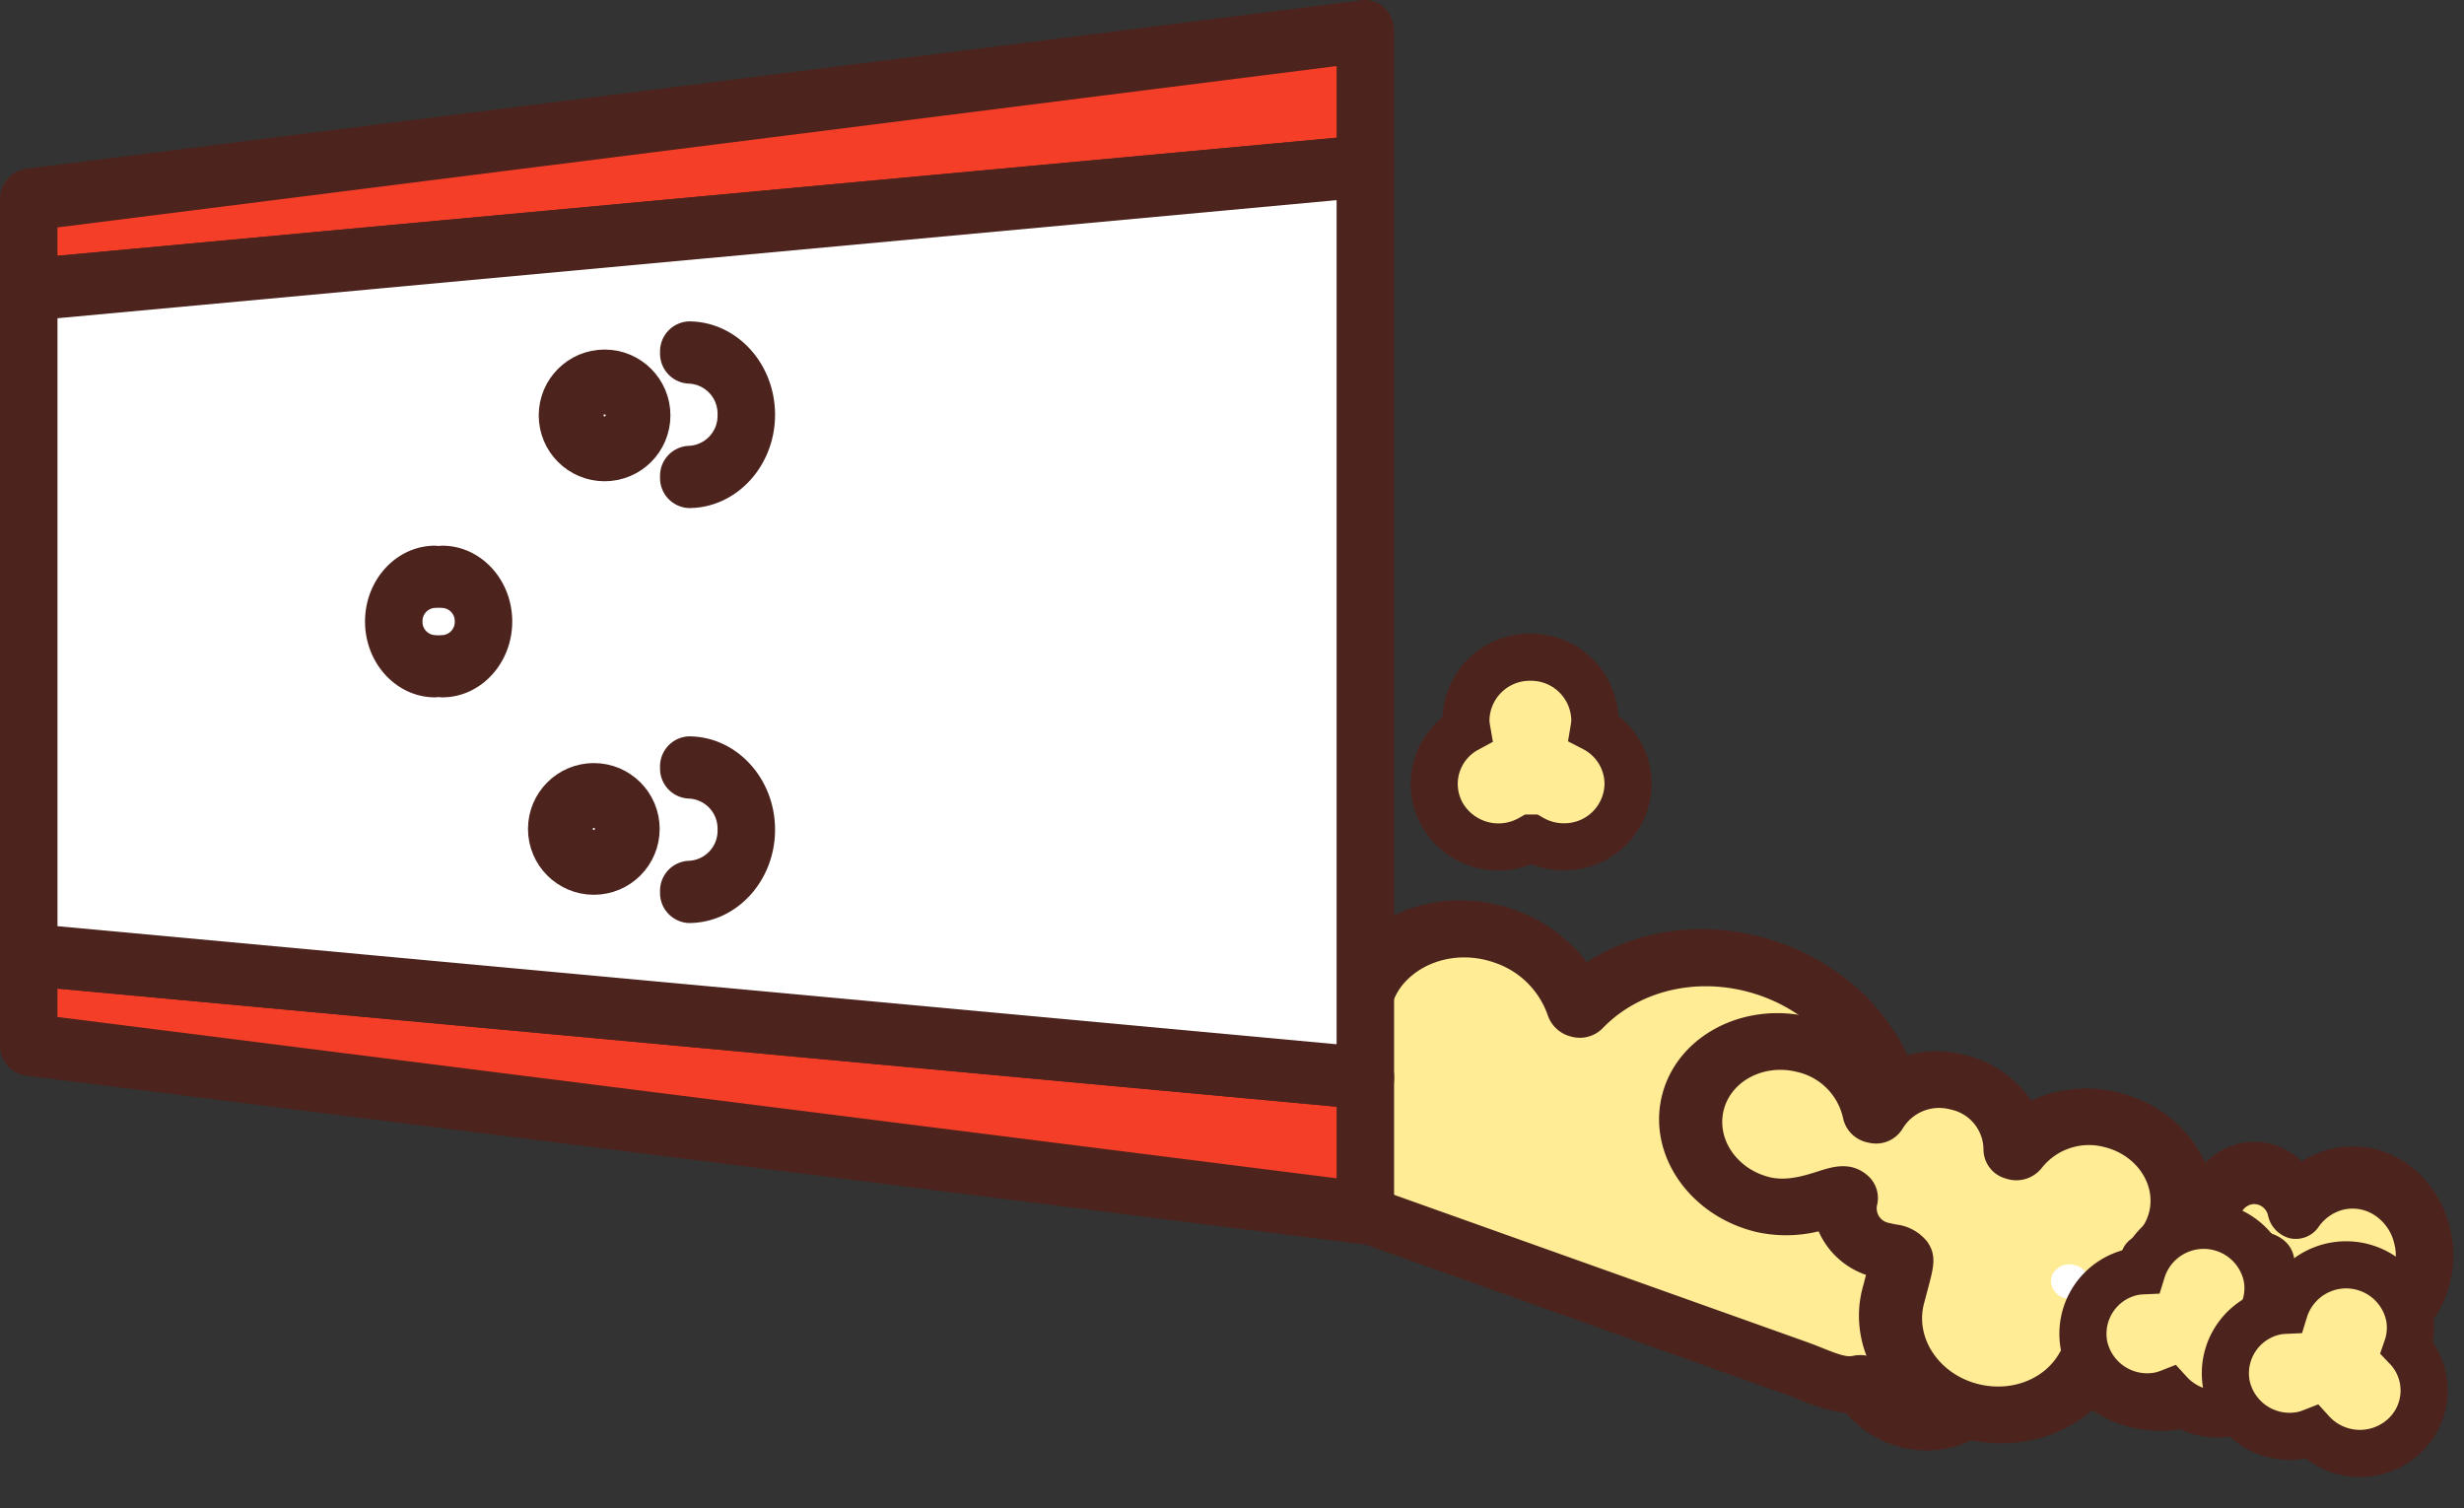 <svg xmlns="http://www.w3.org/2000/svg" width="418.232" height="256.034" viewBox="0 0 418.232 256.034">
  <rect x="0" y="0" width="418.232" height="256.034" fill="#333333" stroke="none"/>
  <g id="Group_29" data-name="Group 29" transform="translate(-565.54 -1991.289)">
    <g id="Group_27" data-name="Group 27" transform="translate(724.404 2100.196) rotate(20)">
      <path id="Path_75" data-name="Path 75" d="M193.728,43.236c-.1,0-.185.023-.277.026a17.027,17.027,0,0,0-9.582-12.507c4.479-1.466,7.717-5.266,7.747-9.747.037-5.713-5.127-10.311-11.534-10.27a12.605,12.605,0,0,0-6.73,1.982C168.173,4.5,158.293-1.018,146.9-.945c-12.949.083-24.029,7.362-28.515,17.54a19.836,19.836,0,0,0-15.9-7.371c-10.716.069-19.453,7.87-19.515,17.425a15.512,15.512,0,0,0,2,7.586,17.936,17.936,0,0,0-2.047-.173,17.164,17.164,0,0,0-14.68,8.009c-.1-.161-.192-.328-.3-.486a9.559,9.559,0,0,0,3.887-7.451c.036-5.458-4.9-9.852-11.021-9.813a11.381,11.381,0,0,0-10.065,5.791,30.544,30.544,0,0,0-6.6-.742A29.408,29.408,0,0,0,23.33,38a14.538,14.538,0,0,0-9.7-3.5C5.978,34.557-.262,40.129-.307,46.955S5.816,59.27,13.469,59.221a15.456,15.456,0,0,0,3.291-.408c2.327,11.451,51.306,11.594,54.177.57,3,2.7,7.178,2.417,11.807,2.387l91.462-.588c4.2-.027,8.06.678,11.251-1.367A11.509,11.509,0,0,0,193.6,63c6.124-.039,11.114-4.5,11.15-9.955S199.849,43.2,193.728,43.236Zm0,0" transform="translate(10.803 4.724)" fill="#ffec95"/>
      <path id="Path_76" data-name="Path 76" d="M18.063,68.767C7.792,68.5-.4,60.991-.338,51.749c.062-9.456,8.74-17.2,19.345-17.273a20.767,20.767,0,0,1,9.2,2.033,35.738,35.738,0,0,1,21.324-7.171,32.5,32.5,0,0,1,4.1.237A17.579,17.579,0,0,1,66.19,24.289c7.542-.049,13.882,4.452,15.783,10.619.4-.112.807-.214,1.214-.3a18.712,18.712,0,0,1-.247-3.16c.08-12.18,11.26-22.165,24.923-22.253a26.532,26.532,0,0,1,14.561,4.16C129.035,4.545,140.072-.9,152.274-.98c11.208-.072,21.678,4.569,28.36,12.342a18.792,18.792,0,0,1,4.824-.659c9.36-.06,16.931,6.684,16.876,15.029a14.379,14.379,0,0,1-4.273,9.952,20.916,20.916,0,0,1,5.131,7.947c7.091,1.583,12.32,7.309,12.275,14.14-.053,8.093-7.481,14.725-16.558,14.784a17.687,17.687,0,0,1-8.987-2.364,27.228,27.228,0,0,1-7.985.589c-.79-.022-1.6-.053-2.417-.048l-92.542.6a35.7,35.7,0,0,1-7.628-.469C74.023,81.316,22.548,80.427,18.063,68.767Zm4.07-9.987a5.8,5.8,0,0,1,2.908.746,4.718,4.718,0,0,1,2.351,3.133c1.913,9.4,41.271,9.6,43.656.46a5.152,5.152,0,0,1,3.788-3.573,5.788,5.788,0,0,1,5.292,1.206c1.064.961,2.826,1.054,6.858,1l92.6-.6c.975-.006,1.931.023,2.869.053,2.638.084,4.3.1,5.244-.508a5.838,5.838,0,0,1,7.091.624,5.9,5.9,0,0,0,4.181,1.654c3.153-.02,5.727-2.321,5.745-5.13a5.32,5.32,0,0,0-5.454-5.052,4.915,4.915,0,0,1-.5.025,5.135,5.135,0,0,1-5.291-4.08,12.244,12.244,0,0,0-6.923-9.033,4.606,4.606,0,0,1-2.689-4.557,5,5,0,0,1,3.558-4.131,5.724,5.724,0,0,0,4.168-5.213c.02-3.063-2.757-5.533-6.189-5.511a6.738,6.738,0,0,0-3.6,1.068,5.942,5.942,0,0,1-4.29.8,5.27,5.27,0,0,1-3.5-2.3c-4.411-7-12.758-11.318-21.785-11.26-10.427.067-19.645,5.74-23.485,14.453a5.409,5.409,0,0,1-4.4,3.05,5.566,5.566,0,0,1-5.037-2,14.394,14.394,0,0,0-11.49-5.334c-7.736.05-14.065,5.7-14.11,12.6a11.2,11.2,0,0,0,1.462,5.473,4.373,4.373,0,0,1-.481,4.9,5.709,5.709,0,0,1-5.066,2,13.171,13.171,0,0,0-1.371-.139,11.632,11.632,0,0,0-9.918,5.433,5.576,5.576,0,0,1-4.723,2.573h-.04a5.427,5.427,0,0,1-4.69-2.452,5.029,5.029,0,0,1,.915-6.415A4.954,4.954,0,0,0,71.8,38.93c.018-2.808-2.529-5.076-5.678-5.056a5.811,5.811,0,0,0-5.174,2.992,5.672,5.672,0,0,1-6.172,2.67,24.358,24.358,0,0,0-5.317-.613A23.518,23.518,0,0,0,32.69,45.9a5.837,5.837,0,0,1-7.814.308,8.882,8.882,0,0,0-5.934-2.145c-4.675.03-8.505,3.45-8.532,7.618s3.758,7.539,8.437,7.509a9.366,9.366,0,0,0,2-.262A6.183,6.183,0,0,1,22.133,58.781Zm0,0" transform="translate(0 0)" fill="#4c241d"/>
      <path id="Path_77" data-name="Path 77" d="M21.343,23.826A5.028,5.028,0,0,1,16,19.069c.035-5.288-4.76-9.557-10.69-9.519A5.028,5.028,0,0,1-.031,4.794c.017-2.647,2.437-4.809,5.4-4.828C17.231-.111,26.82,8.428,26.751,19,26.734,21.647,24.311,23.807,21.343,23.826Zm0,0" transform="translate(146.752 19.416)" fill="#fff"/>
    </g>
    <g id="Group_26" data-name="Group 26" transform="translate(981.93 1991.289) rotate(90)">
      <g id="Group_24" data-name="Group 24" transform="translate(0 0)">
        <g id="_002-popcorn-1" data-name="002-popcorn-1" transform="translate(0 0)">
          <path id="Path_11" data-name="Path 11" d="M0,0,28.61,226.868H43.88L22.942,0ZM0,0" transform="translate(5.284 184.642)" fill="#f53e28"/>
          <path id="Path_12" data-name="Path 12" d="M49.164,236.628H33.9a5.151,5.151,0,0,1-5.245-4.313L.036,5.444a4.64,4.64,0,0,1,1.3-3.808A5.486,5.486,0,0,1,5.281,0H28.223a5.133,5.133,0,0,1,5.26,4.464L54.425,231.335a4.659,4.659,0,0,1-1.375,3.713A5.465,5.465,0,0,1,49.164,236.628ZM38.6,226.871h4.819L23.373,9.757H11.215Zm0,0" transform="translate(0 179.762)" fill="#4c241d"/>
          <path id="Path_13" data-name="Path 13" d="M43.88,0H20.939L0,226.868H15.267Zm0,0" transform="translate(162.054 184.642)" fill="#f53e28"/>
          <path id="Path_14" data-name="Path 14" d="M20.549,236.628H5.279a5.47,5.47,0,0,1-3.886-1.58,4.649,4.649,0,0,1-1.375-3.713L20.957,4.464A5.138,5.138,0,0,1,26.221,0H49.162a5.474,5.474,0,0,1,3.943,1.636,4.633,4.633,0,0,1,1.3,3.808L25.792,232.315A5.15,5.15,0,0,1,20.549,236.628Zm-9.521-9.757h4.819L43.228,9.757H31.07Zm0,0" transform="translate(156.772 179.762)" fill="#4c241d"/>
          <path id="Path_15" data-name="Path 15" d="M128.366,0H0L20.939,226.868h112.89L154.767,0Zm0,0" transform="translate(28.226 184.642)" fill="#fff"/>
          <path id="Path_16" data-name="Path 16" d="M139.107,236.628H26.22a5.133,5.133,0,0,1-5.26-4.464L.019,5.293A4.659,4.659,0,0,1,1.393,1.58,5.477,5.477,0,0,1,5.282,0H160.049a5.477,5.477,0,0,1,3.889,1.58,4.659,4.659,0,0,1,1.375,3.713L144.371,232.164A5.138,5.138,0,0,1,139.107,236.628ZM31.07,226.871H134.261L154.3,9.757H11.029Zm0,0" transform="translate(22.944 179.762)" fill="#4c241d"/>
          <g id="Group_25" data-name="Group 25" transform="matrix(-0.242, 0.97, -0.97, -0.242, 255.074, 38.477)">
            <path id="Path_17" data-name="Path 17" d="M83.292,25.316c-7.929.037-13.486,6.873-13.475,4.506.019-3.966-3.581-7.163-8.037-7.142S58,23.849,58.039,15.516C58.081,6.8,50.166-.235,40.362-.189,31.93-.15,24.881,5.123,23.037,12.144a14.115,14.115,0,0,0-9.624-3.6C5.982,8.581-.067,13.967-.1,20.577s5.966,11.94,13.4,11.9a14.87,14.87,0,0,0,3.54-.488,12.772,12.772,0,0,0-2.889,7.933c-.036,7.6,6.854,13.719,15.393,13.679,6.722-.032,12.4-3.9,14.557-9.239,1.065,5.21,6.17,9.142,12.351,9.113,6.026-.028,11.07-3.816,12.35-8.845,2.31,5.133,7.937,8.75,14.557,8.719,8.7-.041,15.79-6.35,15.827-14.093S91.994,25.276,83.292,25.316Zm0,0" transform="translate(5.357 4.76)" fill="#ffec95"/>
            <path id="Path_18" data-name="Path 18" d="M88.492,62.9a22.4,22.4,0,0,1-14.044-4.7,19.246,19.246,0,0,1-12.864,4.824,18.945,18.945,0,0,1-12.886-4.8,22.42,22.42,0,0,1-14.022,4.928c-11.492.054-20.8-8.219-20.753-18.442a16.024,16.024,0,0,1,.317-3.121C5.974,39.863-.159,33.255-.121,25.363-.077,16.126,8.409,8.57,18.792,8.521a20.637,20.637,0,0,1,7.16,1.221C30.073,3.7,37.458-.176,45.741-.215,58.5-.275,68.83,8.908,68.775,20.254l-.033,2.474a13.641,13.641,0,0,1,9.6,5.225,23.256,23.256,0,0,1,10.332-2.664c11.656-.055,21.1,8.338,21.05,18.706S100.147,62.847,88.492,62.9ZM73.983,44.609a5.355,5.355,0,0,1,4.971,2.973,10.278,10.278,0,0,0,9.583,5.743c5.722-.027,10.4-4.19,10.422-9.28s-4.612-9.207-10.333-9.18c-2.993.014-5.785,1.745-7.827,3.009-2,1.231-4.728,2.92-7.951,1.429a5.065,5.065,0,0,1-3.057-4.694,2.525,2.525,0,0,0-2.677-2.381l-1.2.033a7.914,7.914,0,0,1-5.9-1.556c-2.141-1.844-2.1-4-2.039-7.57l.038-2.832c.029-6.065-5.5-10.978-12.317-10.946-5.78.027-10.742,3.562-12.063,8.595a5.15,5.15,0,0,1-3.814,3.56,5.851,5.851,0,0,1-5.306-1.254,8.429,8.429,0,0,0-5.766-2.162c-4.453.021-8.09,3.257-8.108,7.217s3.587,7.163,8.04,7.142a8.955,8.955,0,0,0,2.12-.314,5.719,5.719,0,0,1,5.82,1.849,4.352,4.352,0,0,1-.045,5.509,8.31,8.31,0,0,0-1.888,5.164c-.024,4.944,4.475,8.942,10.033,8.916a10.185,10.185,0,0,0,9.473-6.03,5.52,5.52,0,0,1,5.509-3.2,5.128,5.128,0,0,1,4.847,3.875,6.983,6.983,0,0,0,7.079,5.226,7.234,7.234,0,0,0,7.082-5.076,5.278,5.278,0,0,1,4.828-3.751C73.688,44.613,73.835,44.609,73.983,44.609Zm0,0" transform="translate(0 0)" fill="#4c241d"/>
            <path id="Path_21" data-name="Path 21" d="M6.542,2.887a3.148,3.148,0,0,1-3.29,2.93,3.08,3.08,0,0,1-3.266-2.9A3.151,3.151,0,0,1,3.28-.015,3.077,3.077,0,0,1,6.542,2.887Zm0,0" transform="translate(31.569 27.085)" fill="#fff"/>
          </g>
          <g id="Group_28" data-name="Group 28" transform="translate(193.809 0)">
            <path id="Path_22" data-name="Path 22" d="M28.962,7.343a6.5,6.5,0,0,0-2.435,1.214c-2.112-6.214-9.14-9.849-16-8.132C3.486,2.187-.675,8.887,1.232,15.389A12.1,12.1,0,0,0,5.918,21.8c-.021.006-.045.006-.066.011A7.276,7.276,0,0,0,.277,30.791a8.014,8.014,0,0,0,9.717,5.151c4.221-1.058,5.312-9.877,5.575-8.978a8.009,8.009,0,0,0,9.714,5.151c4.224-1.058,6.72-5.078,5.575-8.978-.74-2.518-.906-3.721,1.468-4.316a5.914,5.914,0,0,0,4.529-7.295A6.5,6.5,0,0,0,28.962,7.343Zm0,0" transform="translate(5.284 4.882)" fill="#ffec95"/>
            <path id="Path_23" data-name="Path 23" d="M13.184,45.961a13.938,13.938,0,0,1-6.544-1.622,12.291,12.291,0,0,1-6.173-7.39,11.3,11.3,0,0,1,1.29-9.26,12.491,12.491,0,0,1,1.55-2,16.222,16.222,0,0,1-1.888-4.14A15.854,15.854,0,0,1,3.228,8.582,18.247,18.247,0,0,1,14.426.6a19.2,19.2,0,0,1,19.9,6.639c5.707-.712,11.349,2.58,12.908,7.892a10.044,10.044,0,0,1-1.145,8.219,11.245,11.245,0,0,1-4.653,4.171c1.369,6.24-2.74,12.5-9.487,14.188a14.19,14.19,0,0,1-9.209-.8,10.145,10.145,0,0,1-6.082,4.632A14.432,14.432,0,0,1,13.184,45.961Zm-.846-14.509a2.544,2.544,0,0,0-1.42,1.094,2.265,2.265,0,0,0-.257,1.851,2.47,2.47,0,0,0,1.236,1.48,2.766,2.766,0,0,0,1.583.313c.414-.508,1.027-1.725,1.837-4.562.329-1.164,1.345-4.71,5.478-4.724h.015a5.345,5.345,0,0,1,5.142,3.671,2.677,2.677,0,0,0,3.239,1.714A2.429,2.429,0,0,0,31.047,29.3c-2.03-6.932,1.7-9.428,5.182-10.3a1.061,1.061,0,0,0,.816-1.312,1.166,1.166,0,0,0-1.417-.748h0a1.215,1.215,0,0,0-.4.232,5.6,5.6,0,0,1-4.88.958A5.1,5.1,0,0,1,26.774,14.9a8,8,0,0,0-9.59-4.886,7.816,7.816,0,0,0-4.8,3.423A6.8,6.8,0,0,0,11.613,19a7.323,7.323,0,0,0,2.822,3.836,4.692,4.692,0,0,1,1.934,4.86,5.074,5.074,0,0,1-3.886,3.73C12.435,31.43,12.386,31.444,12.338,31.452Zm0,0" transform="translate(0 0)" fill="#4c241d"/>
          </g>
          <path id="Path_25" data-name="Path 25" d="M12.871,16.773C5.771,16.773,0,11.438,0,4.88A5.091,5.091,0,0,1,5.278,0,5.092,5.092,0,0,1,10.56,4.88a2.231,2.231,0,0,0,2.311,2.136A2.23,2.23,0,0,0,15.18,4.88,5.094,5.094,0,0,1,20.461,0a5.094,5.094,0,0,1,5.281,4.88C25.743,11.438,19.969,16.773,12.871,16.773Zm0,0" transform="translate(92.622 337.657)" fill="#4c241d"/>
          <path id="Path_26" data-name="Path 26" d="M26.4,19.517a5.091,5.091,0,0,1-5.278-4.88A5.1,5.1,0,0,0,15.841,9.76a5.1,5.1,0,0,0-5.281,4.877,5.091,5.091,0,0,1-5.278,4.88A5.094,5.094,0,0,1,0,14.637C0,6.566,7.106,0,15.841,0S31.683,6.566,31.683,14.637A5.094,5.094,0,0,1,26.4,19.517Zm0,0" transform="translate(124.984 284.836)" fill="#4c241d"/>
          <path id="Path_27" data-name="Path 27" d="M26.4,19.517a5.091,5.091,0,0,1-5.278-4.88A5.1,5.1,0,0,0,15.841,9.76a5.1,5.1,0,0,0-5.281,4.877,5.091,5.091,0,0,1-5.278,4.88A5.094,5.094,0,0,1,0,14.637C0,6.566,7.106,0,15.841,0S31.683,6.566,31.683,14.637A5.094,5.094,0,0,1,26.4,19.517Zm0,0" transform="translate(54.552 284.836)" fill="#4c241d"/>
          <path id="Path_79" data-name="Path 79" d="M12.871,16.773C5.771,16.773,0,11.438,0,4.88A5.091,5.091,0,0,1,5.278,0,5.092,5.092,0,0,1,10.56,4.88a2.231,2.231,0,0,0,2.311,2.136A2.23,2.23,0,0,0,15.18,4.88,5.094,5.094,0,0,1,20.461,0a5.094,5.094,0,0,1,5.281,4.88C25.743,11.438,19.969,16.773,12.871,16.773Zm0,0" transform="matrix(-1, 0, 0, -1, 118.364, 346.218)" fill="#4c241d"/>
          <g id="Ellipse_1" data-name="Ellipse 1" transform="translate(59.331 302.593)" fill="#fff" stroke="#4c241d" stroke-linecap="round" stroke-linejoin="round" stroke-width="11">
            <circle cx="11.177" cy="11.177" r="11.177" stroke="none"/>
            <circle cx="11.177" cy="11.177" r="5.677" fill="none"/>
          </g>
          <g id="Ellipse_2" data-name="Ellipse 2" transform="translate(129.52 304.417)" fill="#fff" stroke="#4c241d" stroke-linecap="round" stroke-linejoin="round" stroke-width="11">
            <circle cx="11.177" cy="11.177" r="11.177" stroke="none"/>
            <circle cx="11.177" cy="11.177" r="5.677" fill="none"/>
          </g>
        </g>
        <path id="Path_9" data-name="Path 9" d="M32.189,10.954A10.806,10.806,0,0,0,21.537,0a10.665,10.665,0,0,0-9.473,5.768,10.385,10.385,0,0,0-1.334-.135A10.84,10.84,0,0,0,0,16.582,10.84,10.84,0,0,0,10.73,27.53a10.439,10.439,0,0,0,1.488-.153A10.573,10.573,0,0,0,26.781,31.5a11.024,11.024,0,0,0,4.038-14.86q-.058-.1-.118-.208A11.009,11.009,0,0,0,32.189,10.954Z" transform="translate(111.549 140.046)" fill="#ffec95" stroke="#4c241d" stroke-width="8"/>
        <path id="Path_36" data-name="Path 36" d="M32.861,10.878a10.966,10.966,0,0,0-20.539-5.17,11.017,11.017,0,0,0-1.361-.138A10.733,10.733,0,0,0,.067,16.265,10.948,10.948,0,0,0,11.051,27.048a11.022,11.022,0,0,0,1.516-.144,11.06,11.06,0,0,0,14.864,4.1,10.538,10.538,0,0,0,4.057-14.56q-.06-.1-.122-.2A10.423,10.423,0,0,0,32.861,10.878Z" transform="translate(212.685 66.058) rotate(-102)" fill="#ffec95" stroke="#4c241d" stroke-width="8"/>
        <path id="Path_37" data-name="Path 37" d="M32.861,10.878a10.966,10.966,0,0,0-20.539-5.17,11.017,11.017,0,0,0-1.361-.138A10.733,10.733,0,0,0,.067,16.265,10.948,10.948,0,0,0,11.051,27.048a11.022,11.022,0,0,0,1.516-.144,11.06,11.06,0,0,0,14.864,4.1,10.538,10.538,0,0,0,4.057-14.56q-.06-.1-.122-.2A10.423,10.423,0,0,0,32.861,10.878Z" transform="translate(219.391 41.881) rotate(-102)" fill="#ffec95" stroke="#4c241d" stroke-width="8"/>
      </g>
    </g>
  </g>
</svg>
